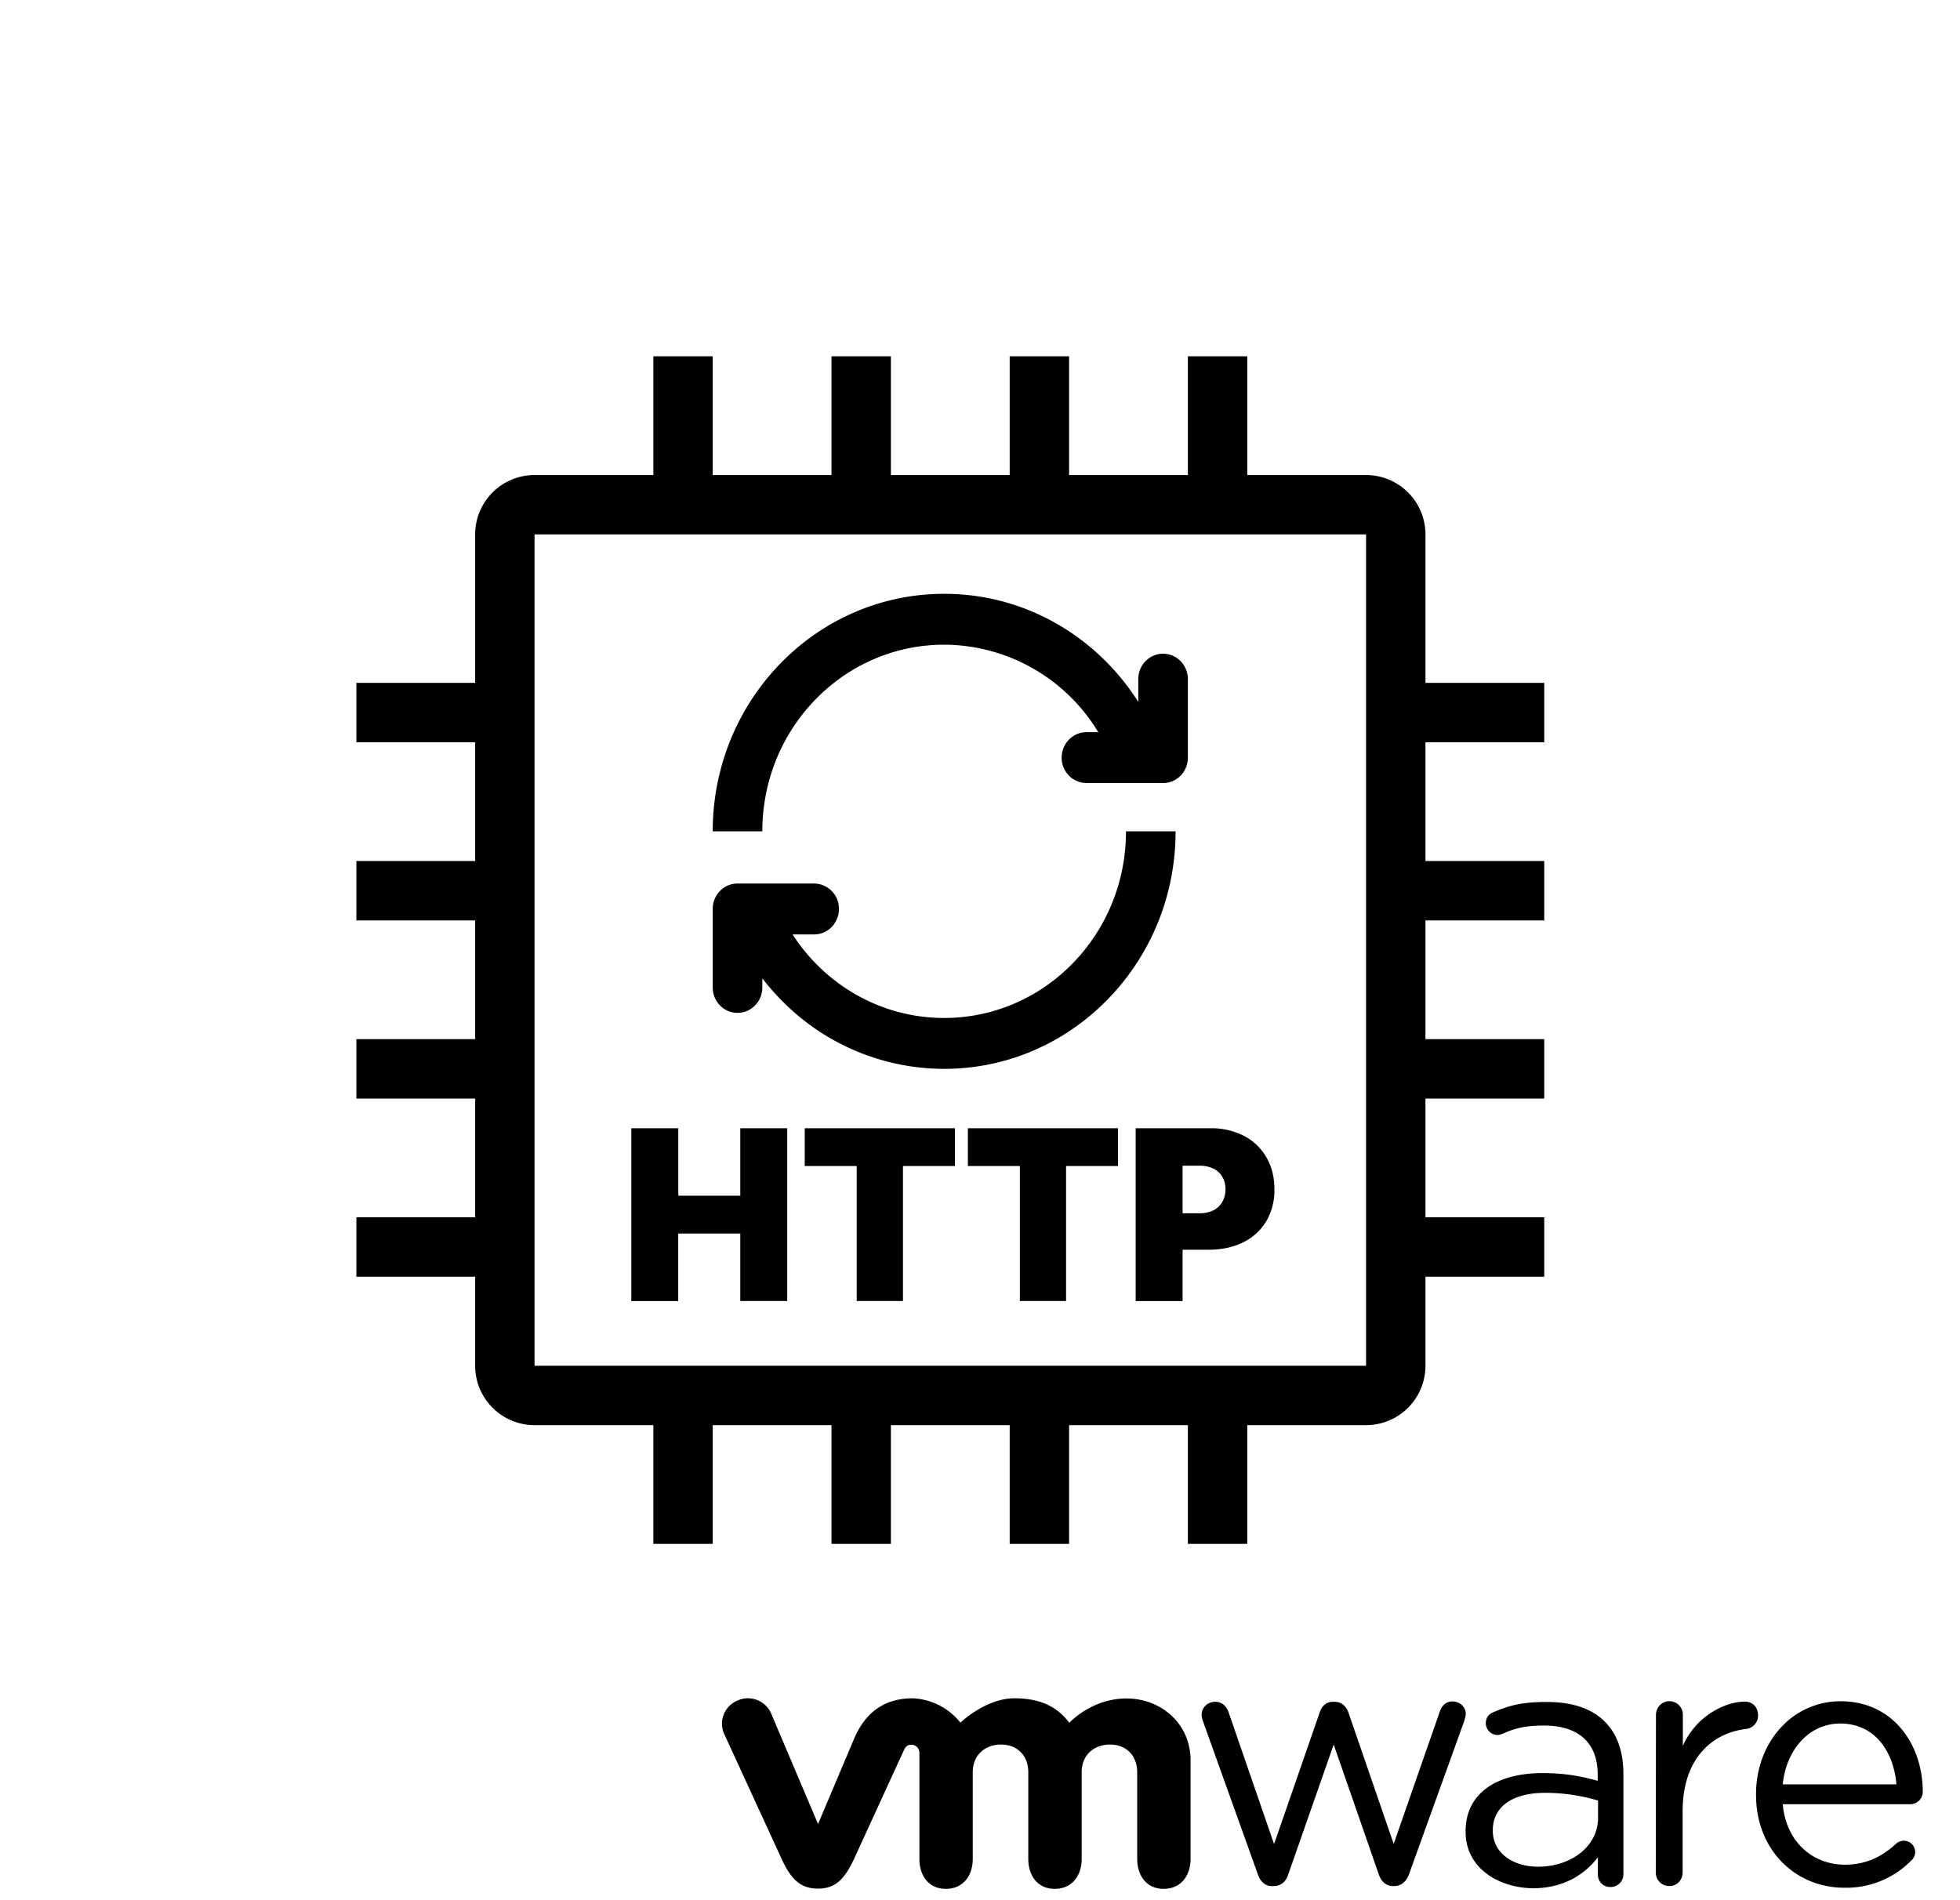 <svg xmlns="http://www.w3.org/2000/svg" fill="none" viewBox="0 0 33 32"><path fill="currentColor" fill-rule="evenodd" d="M11 6v2H9a1 1 0 0 0-1 1v2.5H6v1h2v2H6v1h2v2H6v1h2v2H6v1h2V23a1 1 0 0 0 1 1h2v2h1v-2h2v2h1v-2h2v2h1v-2h2v2h1v-2h2a1 1 0 0 0 1-1v-1.5h2v-1h-2v-2h2v-1h-2v-2h2v-1h-2v-2h2v-1h-2V9a1 1 0 0 0-1-1h-2V6h-1v2h-2V6h-1v2h-2V6h-1v2h-2V6h-1ZM9 9h14v14H9V9Zm1.629 10v2.91h.79v-1.137h1.045v1.136h.79V19h-.79v1.136H11.42V19h-.79Zm2.92 0v.636h.875v2.273h.779v-2.273h.875V19h-2.529Zm2.747 0v.636h.875v2.273h.778v-2.273h.875V19h-2.529Zm2.825 0v2.91h.79v-.864h.437c.222 0 .416-.042.581-.124a.914.914 0 0 0 .388-.352 1.02 1.02 0 0 0 .14-.542c0-.206-.046-.386-.136-.54a.929.929 0 0 0-.378-.36 1.2 1.2 0 0 0-.566-.128H19.12Zm.79 1.432h.278a.532.532 0 0 0 .238-.048.353.353 0 0 0 .151-.141.412.412 0 0 0 .055-.215.4.4 0 0 0-.055-.213.339.339 0 0 0-.151-.136.532.532 0 0 0-.238-.048h-.278v.8ZM15.897 10c1.37 0 2.573.725 3.268 1.82v-.383c0-.237.187-.428.417-.428.231 0 .418.191.418.428v1.322a.435.435 0 0 1-.122.303.412.412 0 0 1-.296.125h-1.29a.423.423 0 0 1-.417-.428c0-.237.187-.429.417-.429h.199a3.043 3.043 0 0 0-2.594-1.473c-1.333 0-2.467.874-2.888 2.095-.112.327-.174.68-.174 1.048H12c0-.467.078-.916.222-1.334C12.757 11.113 14.2 10 15.897 10ZM12 16.629c0 .237.187.428.418.428.23 0 .417-.191.417-.428v-.154c.095.124.198.242.306.353A3.836 3.836 0 0 0 15.897 18c1.676 0 3.103-1.086 3.654-2.608.157-.434.242-.903.242-1.392h-.835c0 .385-.067.754-.19 1.094-.433 1.197-1.556 2.049-2.871 2.049-.846 0-1.61-.352-2.165-.92a3.144 3.144 0 0 1-.388-.487h.364c.23 0 .417-.192.417-.429a.423.423 0 0 0-.417-.428h-1.29a.412.412 0 0 0-.296.125.435.435 0 0 0-.122.303v1.322Z" clip-rule="evenodd"/><path fill="#000" d="M21.179 31.567 20.259 29a.403.403 0 0 1-.028-.124c0-.111.093-.217.23-.217.117 0 .194.078.228.186l.762 2.21.768-2.216c.034-.105.106-.18.223-.18h.025c.124 0 .199.078.236.18l.762 2.213.774-2.222c.03-.093.093-.177.217-.177.13 0 .223.1.223.211 0 .04-.019.087-.028.124l-.926 2.57c-.047.133-.14.204-.248.204h-.019c-.117 0-.204-.071-.247-.205l-.756-2.178-.762 2.178c-.04.134-.13.205-.245.205h-.012c-.118.01-.21-.062-.257-.195Zm6.702-2.688c0-.124.1-.23.223-.23.13 0 .23.1.23.23v.522c.223-.506.715-.745 1.043-.745.137 0 .223.1.223.23a.226.226 0 0 1-.2.23c-.586.07-1.07.511-1.07 1.386v1.03c0 .125-.092.23-.222.23s-.23-.1-.23-.23l.003-2.652Zm3.169 2.911c-.818 0-1.484-.633-1.484-1.564v-.012c0-.866.604-1.564 1.425-1.564.88 0 1.382.726 1.382 1.523a.21.21 0 0 1-.208.211h-2.15c.062.652.518 1.018 1.047 1.018.369 0 .638-.146.858-.35a.198.198 0 0 1 .127-.053.19.19 0 0 1 .127.338 1.53 1.53 0 0 1-1.124.453Zm.88-1.74c-.047-.547-.357-1.025-.948-1.025-.517 0-.908.435-.966 1.024h1.914Zm-7.254.8v-.013c0-.639.526-.977 1.291-.977.387 0 .66.053.933.13v-.105c0-.546-.335-.826-.902-.826-.303 0-.48.04-.703.14a.214.214 0 0 1-.08.019.199.199 0 0 1-.199-.193c0-.093.04-.152.124-.189.298-.13.524-.174.908-.174.427 0 .756.112.975.335.205.205.31.5.31.885v1.672a.215.215 0 0 1-.217.224.206.206 0 0 1-.213-.211v-.289c-.211.276-.564.521-1.094.521-.563-.006-1.133-.329-1.133-.95Zm2.23-.236v-.292a3.122 3.122 0 0 0-.89-.13c-.566 0-.882.245-.882.627v.012c0 .382.35.605.762.605.554 0 1.01-.341 1.01-.822Zm-13.923-1.76a.426.426 0 0 0-.573-.213.421.421 0 0 0-.21.574l.96 2.09c.152.33.31.5.61.5.319 0 .458-.186.61-.5 0 0 .836-1.827.846-1.845.009-.019.034-.078.12-.078.072 0 .134.06.134.137v1.787c0 .276.151.503.446.503.294 0 .452-.227.452-.503v-1.462c0-.282.201-.465.477-.465.276 0 .458.19.458.465v1.462c0 .276.152.503.446.503.294 0 .453-.227.453-.503v-1.462c0-.282.2-.465.477-.465.275 0 .458.19.458.465v1.462c0 .276.152.503.446.503.294 0 .452-.227.452-.503v-1.663c0-.611-.49-1.04-1.08-1.04-.59 0-.961.41-.961.41-.195-.258-.468-.413-.926-.413-.483 0-.908.41-.908.41a1.083 1.083 0 0 0-.808-.41c-.428.003-.768.193-.976.667l-.613 1.45-.79-1.862Z"/></svg>
